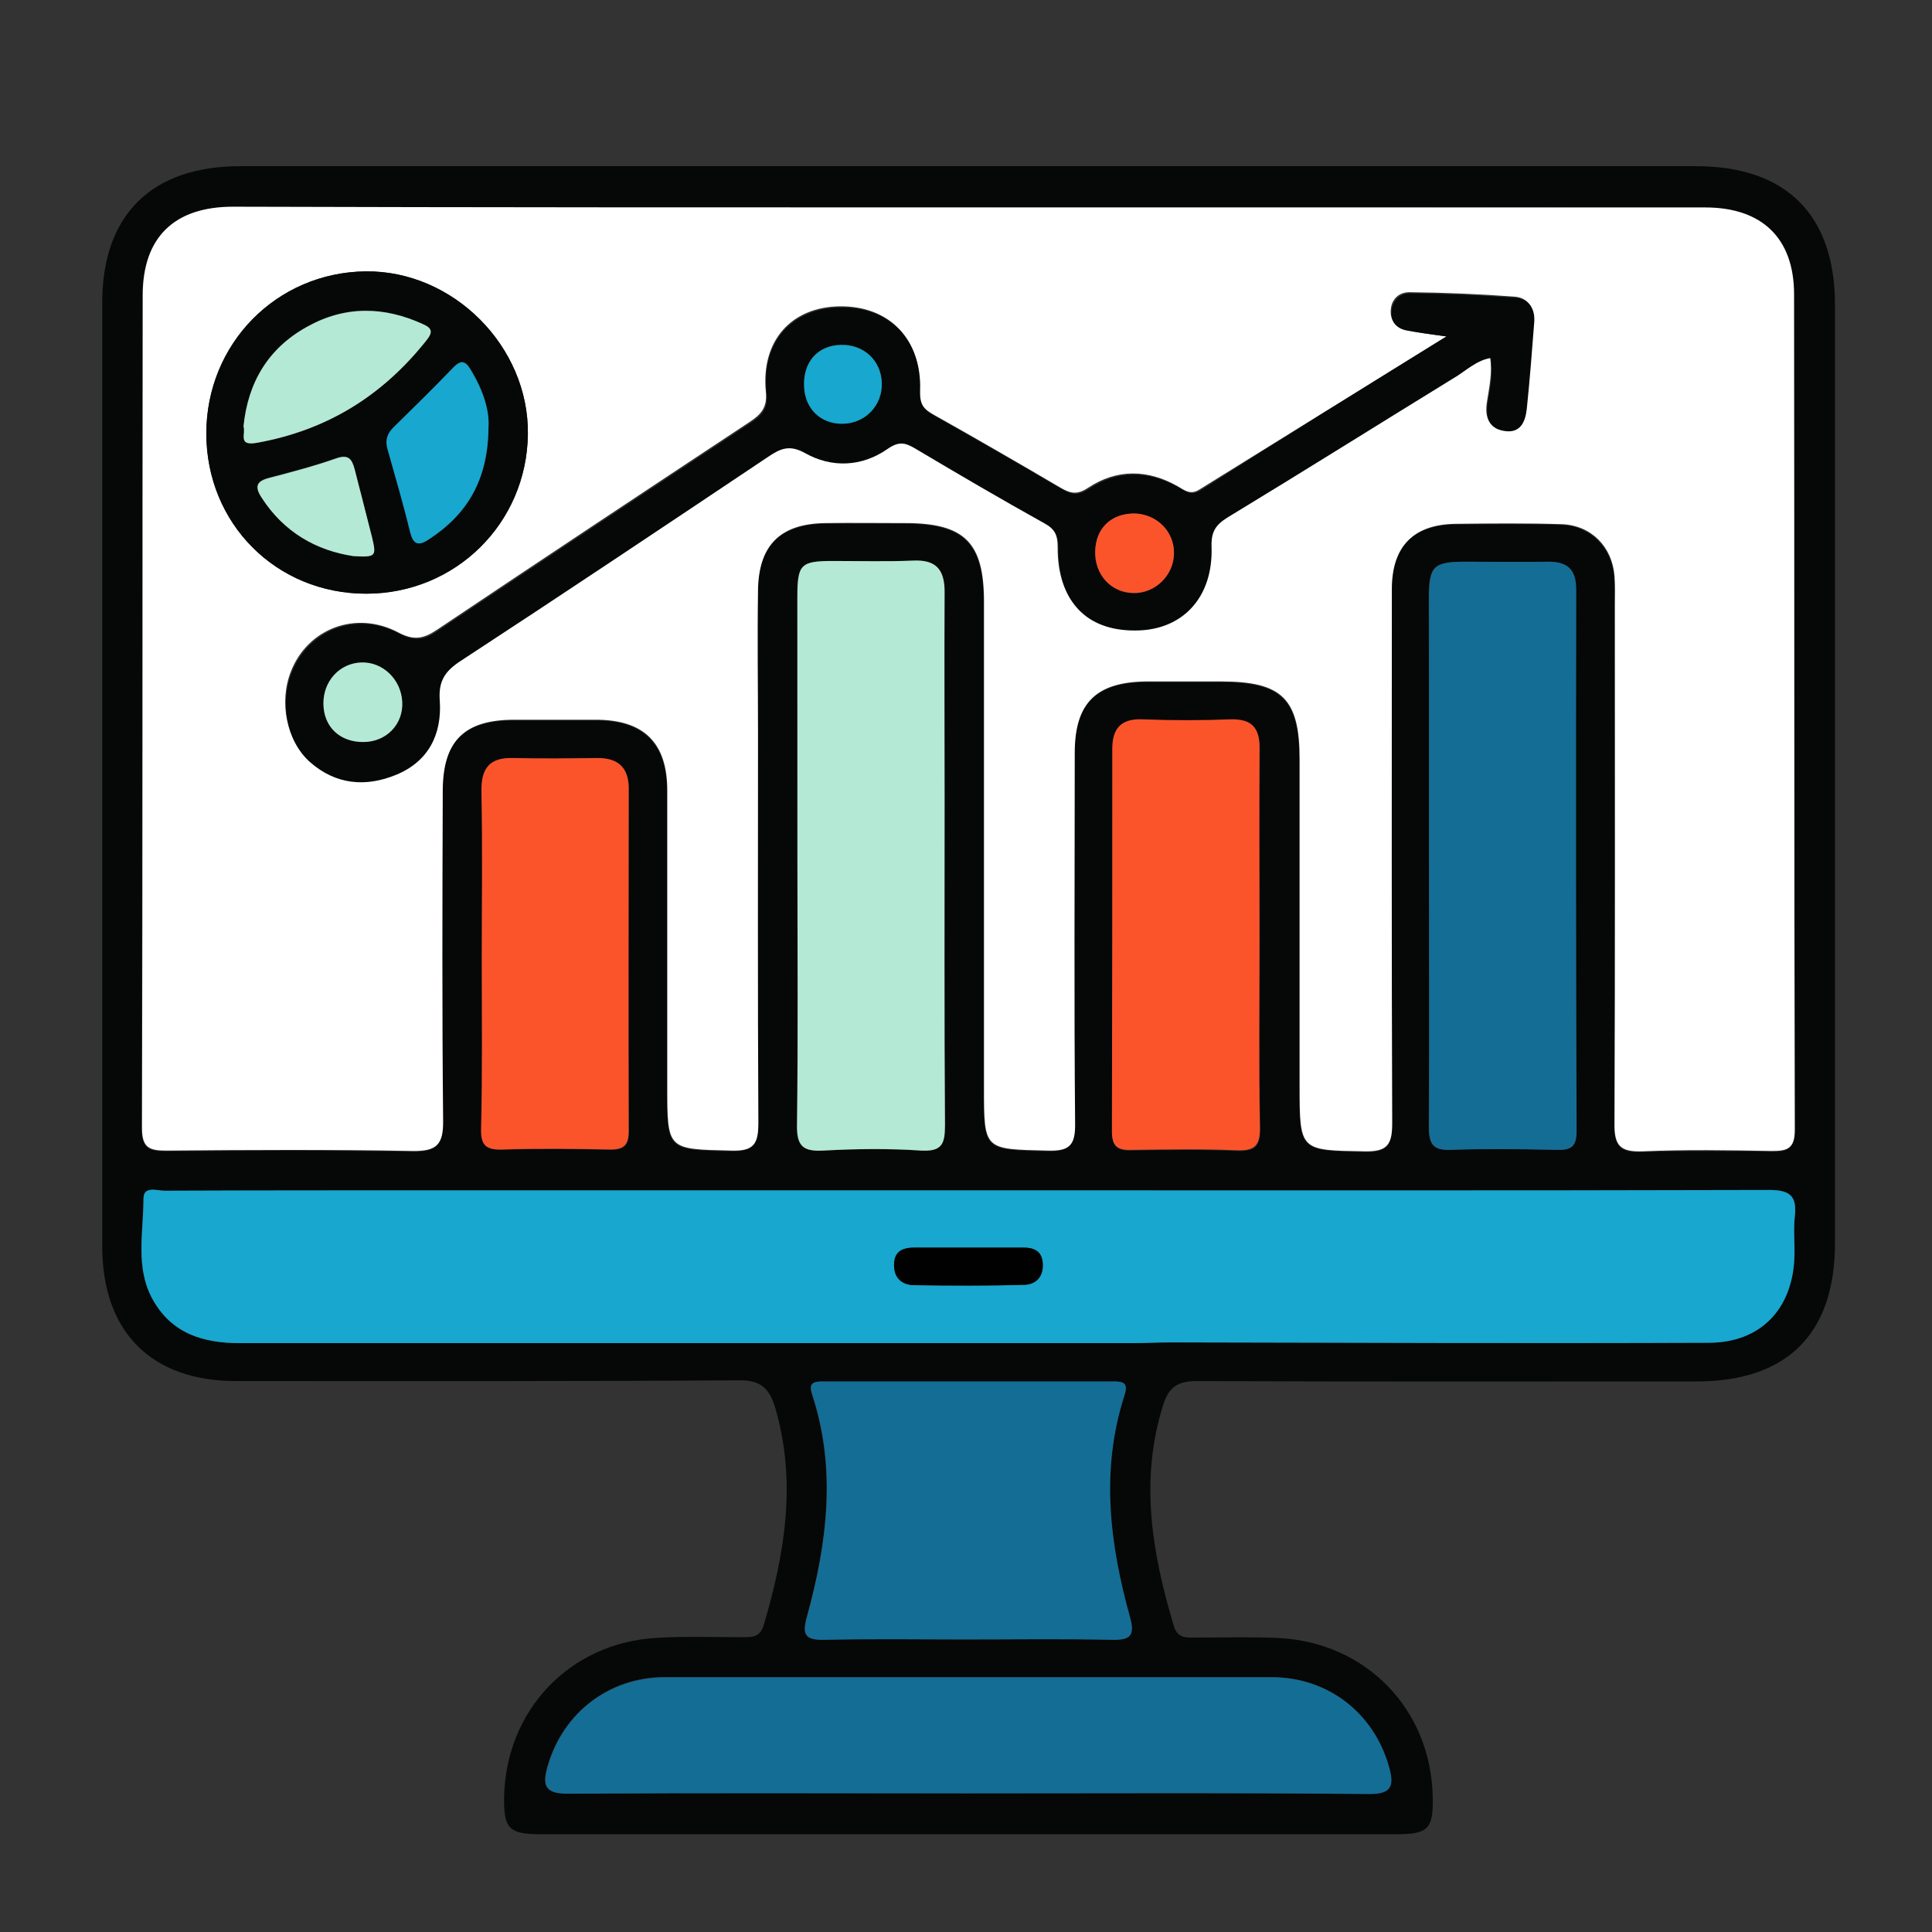 <?xml version="1.0" encoding="utf-8"?>
<!-- Generator: Adobe Illustrator 23.0.1, SVG Export Plug-In . SVG Version: 6.00 Build 0)  -->
<svg version="1.1" id="Layer_1" xmlns="http://www.w3.org/2000/svg" xmlns:xlink="http://www.w3.org/1999/xlink" x="0px" y="0px"
	 viewBox="0 0 519.7 519.7" style="enable-background:new 0 0 519.7 519.7;" xml:space="preserve">
<rect x="0" y="0" width="519.7" height="519.7" fill="#333333" stroke="none"/>
<style type="text/css">
	.st0{fill:#060606;}
	.st1{fill:#FEFEFE;}
	.st2{fill:#146D95;}
	.st3{fill:#3A95CE;}
	.st4{fill:#17A7CF;}
	.st5{fill:#040404;}
	.st6{fill:#B1D8FC;}
	.st7{fill:#F38996;}
	.st8{fill:#FFFFFF;}
	.st9{fill:#FDFDFD;}
	.st10{fill:#050506;}
	.st11{fill:#DCE7F1;}
	.st12{fill:#44AD5D;}
	.st13{fill:#FFCE00;}
	.st14{fill:#D76868;}
	.st15{fill:#D66767;}
	.st16{fill:#050505;}
	.st17{fill:#45B3D9;}
	.st18{fill:#1FBEF5;}
	.st19{fill:#020202;}
	.st20{fill:#E4F6FD;}
	.st21{fill:#060707;}
	.st22{fill:#B4E9D6;}
	.st23{fill:#FB542B;}
	.st24{fill:#010101;}
	.st25{fill:#FBFCFC;}
	.st26{fill:#E0F3EF;}
	.st27{fill:#EB8412;}
	.st28{fill:#F9FAFB;}
	.st29{fill:#000001;}
</style>
<g>
	<path class="st21" d="M260.7,44.7c65.2,0,130.3,0,195.5,0c24.3,0,37.4,13.1,37.4,37.3c0,84.1,0,168.3,0,252.4
		c0,24.4-12.9,37.2-37.2,37.2c-44.8,0-89.6,0.1-134.4-0.1c-5.2,0-7.6,1.6-9.1,6.4c-6.4,20.2-3,39.8,2.8,59.3c1,3.6,3.4,3.3,6,3.3
		c7.3,0,14.7-0.2,22,0.1c23.7,1.1,41.2,19.1,41.7,42.7c0.2,8.6-1.2,10.1-9.6,10.1c-76.8,0-153.6,0-230.3,0c-8.6,0-10-1.5-9.9-9.9
		c0.4-23.3,17.5-41.5,40.8-42.9c7.8-0.5,15.6-0.2,23.5-0.2c2.4,0,4.5,0,5.5-3.1c5.7-19.3,9-38.7,3.1-58.7c-1.6-5.3-4-7.4-9.9-7.3
		c-45,0.3-90.1,0.2-135.1,0.2c-22.8,0-36-13.2-36-36.3c0-84.6,0-169.2,0-253.8c0-23.6,13.3-36.7,37.1-36.7
		C129.9,44.7,195.3,44.7,260.7,44.7z M261,55.8c-66.1,0-132.3,0-198.4,0c-15.7,0-24.2,8.1-24.3,23.8c-0.1,74.7,0,149.3-0.2,224
		c0,5.3,2,6.1,6.6,6.1c22-0.2,44.1-0.3,66.1,0.1c6.5,0.1,8.3-1.6,8.3-8.2c-0.4-29.6-0.2-59.3-0.1-88.9c0.1-13.3,5.9-18.9,19.2-18.9
		c7.3,0,14.7,0,22,0c12.9,0,19.2,6.2,19.2,19c0,26.5,0,53.1,0,79.6c0,17.3,0,16.9,17.3,17.3c6.2,0.1,7.2-2,7.2-7.6
		c-0.3-34.8-0.1-69.7-0.1-104.5c0-12.8-0.1-25.6,0-38.4c0.2-12.4,6.1-18.2,18.3-18.3c7.1-0.1,14.2,0,21.3,0c16,0,21.2,5.2,21.2,21.2
		c0,43.6,0,87.2,0,130.8c0,16.7,0,16.4,17.1,16.8c6,0.1,7.4-1.5,7.4-7.4c-0.3-33.2-0.2-66.4-0.1-99.5c0-13.5,5.8-19.2,19.4-19.3
		c6.6,0,13.3,0,19.9,0c16.5,0,21.2,4.6,21.2,21c0,29.2,0,58.3,0,87.5c0,17.8,0,17.5,17.6,17.9c6,0.1,7.4-1.8,7.3-7.6
		c-0.2-47.9-0.1-95.8-0.1-143.6c0-11.6,5.8-17.5,17.3-17.6c9.5-0.1,19-0.2,28.4,0.1c7.9,0.3,13.6,6.1,14.2,14
		c0.2,2.6,0.1,5.2,0.1,7.8c0,46.5,0.1,92.9-0.1,139.4c0,6,1.6,7.7,7.5,7.5c11.6-0.4,23.2-0.3,34.8-0.1c4.2,0.1,6.2-0.6,6.2-5.7
		c-0.2-74.9-0.1-149.8-0.2-224.7c0-15.2-8.6-23.4-23.9-23.4C392.8,55.8,326.9,55.8,261,55.8z M260.4,320.2c-46.7,0-93.3,0-140,0
		c-25.4,0-50.7,0-76.1,0.1c-2.1,0-5.7-1.3-5.7,2.1c0,9.1-2.3,18.5,2.5,27.2c5.1,9.1,13.5,11.7,23.4,11.7c80.1-0.1,160.1,0,240.2,0
		c3.3,0,6.6-0.2,9.9-0.2c48.3,0,96.7,0.2,145,0.1c14.1,0,22.7-9.2,23.1-23.3c0.1-3.6-0.3-7.1,0.1-10.7c0.6-5.5-1.3-7.2-7-7.1
		C404,320.3,332.2,320.2,260.4,320.2z M260.1,482.4c36,0,72-0.1,107.9,0.1c6.4,0,7.1-2.3,5.5-7.5c-4.2-14.3-16.4-23.8-31.4-23.9
		c-54.4,0-108.9,0-163.3,0c-15,0-27.3,9.6-31.5,23.8c-1.5,5.2-1,7.6,5.5,7.5C188.6,482.2,224.4,482.4,260.1,482.4z M384.4,230.7
		c0,24.2,0.1,48.3-0.1,72.5c0,4.5,1.1,6.3,5.9,6.1c9.5-0.4,19-0.2,28.4,0c3.7,0.1,5.5-0.6,5.4-5c-0.1-48.6-0.1-97.2-0.1-145.7
		c0-5.5-2.5-7.6-7.8-7.5c-7.3,0.2-14.7,0-22,0c-8.6,0-9.8,1.2-9.8,9.9C384.4,184.2,384.4,207.5,384.4,230.7z M214.5,231.6
		c0,23.7,0.2,47.3-0.2,71c-0.1,5.8,1.7,7.1,7.1,6.9c8.7-0.4,17.5-0.5,26.3,0c5.7,0.4,6.5-1.9,6.4-6.9c-0.2-29.3-0.1-58.7-0.1-88
		c0-18.5-0.1-36.9,0-55.4c0-6-2.3-8.7-8.5-8.4c-7.1,0.3-14.2,0.1-21.3,0.1c-8.9,0-9.8,0.8-9.8,9.7
		C214.4,184.3,214.5,208,214.5,231.6z M260,441c13,0,26-0.2,39,0.1c4.8,0.1,6.3-1,4.9-6c-5.6-19.8-8-39.7-1.5-59.8
		c1-3.1-0.1-3.7-2.8-3.7c-26,0-52,0-78.1,0c-2.5,0-4.2,0.2-3.1,3.5c6.6,20.1,4.1,40-1.4,59.8c-1.3,4.7-0.6,6.3,4.6,6.2
		C234.5,440.8,247.3,441,260,441z M338.8,252.8c0-17-0.1-34.1,0.1-51.1c0.1-5.7-2.1-8.2-7.9-8c-7.8,0.3-15.6,0.3-23.4,0
		c-5.9-0.2-8.3,2.4-8.3,7.9c0,34.3,0,68.7-0.1,103c0,3.7,1.3,5,5,4.9c9.5-0.2,18.9-0.3,28.4,0.1c4.9,0.2,6.5-1.1,6.4-6.2
		C338.6,286.4,338.8,269.6,338.8,252.8z M129.6,257.6c0,15.4,0.2,30.7-0.1,46.1c-0.1,4.4,1.3,5.7,5.6,5.6c9.7-0.3,19.4-0.2,29.1,0
		c3.6,0.1,5-1.1,5-4.9c-0.1-30.7-0.1-61.5,0-92.2c0-5.6-2.8-8.2-8.3-8.2c-7.6,0-15.1,0.1-22.7,0c-6.3-0.1-8.7,2.6-8.6,9
		C129.9,227.8,129.6,242.7,129.6,257.6z"/>
	<path class="st8" d="M261,55.8c65.9,0,131.8,0,197.7,0c15.2,0,23.9,8.2,23.9,23.4c0.1,74.9,0,149.8,0.2,224.7c0,5.1-2,5.7-6.2,5.7
		c-11.6-0.2-23.2-0.4-34.8,0.1c-5.9,0.2-7.6-1.5-7.5-7.5c0.2-46.5,0.1-92.9,0.1-139.4c0-2.6,0.1-5.2-0.1-7.8
		c-0.6-7.9-6.2-13.7-14.2-14c-9.5-0.3-19-0.2-28.4-0.1c-11.5,0.1-17.3,6.1-17.3,17.6c0,47.9-0.1,95.8,0.1,143.6
		c0,5.8-1.3,7.7-7.3,7.6c-17.6-0.3-17.6,0-17.6-17.9c0-29.2,0-58.3,0-87.5c0-16.4-4.7-21-21.2-21c-6.6,0-13.3,0-19.9,0
		c-13.7,0.1-19.4,5.8-19.4,19.3c0,33.2-0.2,66.4,0.1,99.5c0.1,5.9-1.4,7.6-7.4,7.4c-17.1-0.4-17.1-0.1-17.1-16.8
		c0-43.6,0-87.2,0-130.8c0-16-5.2-21.2-21.2-21.2c-7.1,0-14.2-0.1-21.3,0c-12.3,0.1-18.2,5.9-18.3,18.3c-0.2,12.8,0,25.6,0,38.4
		c0,34.8-0.1,69.7,0.1,104.5c0,5.6-1,7.8-7.2,7.6c-17.3-0.4-17.3-0.1-17.3-17.3c0-26.5,0-53.1,0-79.6c0-12.8-6.3-19-19.2-19
		c-7.3,0-14.7,0-22,0c-13.3,0-19.1,5.6-19.2,18.9c-0.1,29.6-0.2,59.3,0.1,88.9c0.1,6.6-1.8,8.3-8.3,8.2c-22-0.4-44.1-0.3-66.1-0.1
		c-4.6,0-6.6-0.7-6.6-6.1c0.2-74.7,0.1-149.3,0.2-224c0-15.6,8.5-23.8,24.3-23.8C128.8,55.8,194.9,55.8,261,55.8z M389.1,90.5
		c-22.9,14.2-44.8,27.7-66.5,41.2c-2.4,1.5-3.9,0.2-5.8-0.9c-8.1-4.6-16.4-4.7-24.1,0.4c-3,2-4.8,1.5-7.4,0
		c-11.4-6.7-22.8-13.3-34.4-19.8c-2.8-1.6-3.8-3.1-3.6-6.6c0.6-13.7-8.2-22.6-21.5-22.4c-12.9,0.2-21.1,9.2-19.8,22.9
		c0.5,4.5-1.5,6.3-4.5,8.3c-28,18.5-55.9,37-83.8,55.7c-3.7,2.5-6.3,3.1-10.6,0.8c-11.4-6-24.3-1-28.8,10.4
		c-3.3,8.2-1.3,18.6,4.9,24.2c6.9,6.1,14.9,6.8,23.2,3.4c8.7-3.6,12.3-10.9,11.7-19.9c-0.3-5.2,1.4-7.9,5.6-10.7
		c27.7-18.1,55.2-36.5,82.7-54.9c3.3-2.2,5.7-3.4,10-1c7.2,4,15.2,3.7,22.1-1.1c2.9-2.1,4.7-1.7,7.4-0.2
		c11.6,6.8,23.2,13.7,34.9,20.2c2.9,1.6,3.7,3.4,3.7,6.6c-0.1,14.3,7.5,22.2,20.7,22.2c12.7-0.1,21-8.9,20.5-22.6
		c-0.1-3.9,1-5.8,4.3-7.8c20.6-12.5,41-25.3,61.5-37.9c3-1.8,5.6-4.3,9.3-5c0.7,4.2-0.2,8.1-0.8,12c-0.6,3.7,0.1,6.9,4.3,7.6
		c4.4,0.7,5.8-2.3,6.2-5.9c0.8-7.8,1.4-15.5,2-23.3c0.3-3.6-1.5-6.3-5-6.6c-9.4-0.7-18.9-1.1-28.4-1.2c-2.8,0-4.9,1.9-5,5
		c-0.1,2.8,1.5,4.4,4.1,5C381.4,89.5,384.5,89.9,389.1,90.5z M98.5,159.7c24,0,43.2-18.9,43.5-42.9c0.3-23.6-20.1-44.1-43.7-43.8
		c-24,0.3-42.8,19.5-42.8,43.6C55.5,140.9,74.3,159.7,98.5,159.7z"/>
	<path class="st4" d="M260.4,320.2c71.8,0,143.6,0.1,215.4-0.1c5.7,0,7.6,1.6,7,7.1c-0.4,3.5,0,7.1-0.1,10.7
		c-0.4,14.1-9,23.3-23.1,23.3c-48.3,0.2-96.7,0-145-0.1c-3.3,0-6.6,0.2-9.9,0.2c-80.1,0-160.1,0-240.2,0c-9.9,0-18.3-2.6-23.4-11.7
		c-4.8-8.6-2.5-18.1-2.5-27.2c0-3.5,3.7-2.1,5.7-2.1c25.4-0.1,50.7-0.1,76.1-0.1C167.1,320.2,213.7,320.2,260.4,320.2z M261,335.6
		c-5,0-9.9,0-14.9,0c-3.1,0-5.6,0.8-5.6,4.7c0,3.6,2.2,5.3,5.3,5.4c9.9,0.2,19.9,0.2,29.8-0.1c3.1-0.1,5.1-2.2,4.9-5.7
		c-0.2-3.5-2.4-4.3-5.3-4.3C270.5,335.6,265.7,335.6,261,335.6z"/>
	<path class="st2" d="M260.1,482.4c-35.7,0-71.5-0.1-107.2,0.1c-6.5,0.1-7-2.4-5.5-7.5c4.1-14.3,16.5-23.8,31.5-23.8
		c54.4,0,108.9,0,163.3,0c15,0,27.3,9.5,31.4,23.9c1.5,5.2,0.9,7.6-5.5,7.5C332.1,482.2,296.1,482.4,260.1,482.4z"/>
	<path class="st2" d="M384.4,230.7c0-23.2,0-46.4,0-69.7c0-8.7,1.2-9.9,9.8-9.9c7.3,0,14.7,0.1,22,0c5.3-0.1,7.8,1.9,7.8,7.5
		c-0.1,48.6-0.1,97.2,0.1,145.7c0,4.4-1.7,5.1-5.4,5c-9.5-0.2-19-0.3-28.4,0c-4.8,0.2-5.9-1.6-5.9-6.1
		C384.5,279,384.4,254.9,384.4,230.7z"/>
	<path class="st22" d="M214.5,231.6c0-23.7,0-47.3,0-71c0-8.9,0.9-9.7,9.8-9.7c7.1,0,14.2,0.2,21.3-0.1c6.2-0.3,8.5,2.4,8.5,8.4
		c-0.1,18.5,0,36.9,0,55.4c0,29.3-0.1,58.7,0.1,88c0,5-0.7,7.2-6.4,6.9c-8.7-0.6-17.5-0.5-26.3,0c-5.4,0.3-7.2-1.1-7.1-6.9
		C214.7,279,214.5,255.3,214.5,231.6z"/>
	<path class="st2" d="M260,441c-12.8,0-25.6-0.2-38.3,0.1c-5.2,0.1-5.9-1.5-4.6-6.2c5.4-19.8,8-39.7,1.4-59.8
		c-1.1-3.3,0.6-3.5,3.1-3.5c26,0,52,0,78.1,0c2.7,0,3.8,0.6,2.8,3.7c-6.5,20.1-4,40,1.5,59.8c1.4,5-0.1,6.1-4.9,6
		C286.1,440.8,273.1,441,260,441z"/>
	<path class="st23" d="M338.8,252.8c0,16.8-0.2,33.6,0.1,50.4c0.1,5.1-1.5,6.4-6.4,6.2c-9.5-0.4-18.9-0.2-28.4-0.1
		c-3.6,0.1-5-1.1-5-4.9c0.1-34.3,0.1-68.7,0.1-103c0-5.5,2.4-8.2,8.3-7.9c7.8,0.3,15.6,0.3,23.4,0c5.9-0.2,8,2.3,7.9,8
		C338.7,218.7,338.8,235.7,338.8,252.8z"/>
	<path class="st23" d="M129.6,257.6c0-14.9,0.2-29.8-0.1-44.7c-0.1-6.4,2.3-9.2,8.6-9c7.6,0.2,15.1,0.1,22.7,0
		c5.5,0,8.3,2.6,8.3,8.2c0,30.7-0.1,61.5,0,92.2c0,3.7-1.3,4.9-5,4.9c-9.7-0.2-19.4-0.3-29.1,0c-4.3,0.1-5.7-1.1-5.6-5.6
		C129.8,288.4,129.6,273,129.6,257.6z"/>
	<path class="st21" d="M389.1,90.5c-4.7-0.7-7.7-1-10.7-1.6c-2.6-0.5-4.3-2.2-4.1-5c0.2-3.1,2.3-5,5-5c9.5,0.1,18.9,0.5,28.4,1.2
		c3.5,0.3,5.3,2.9,5,6.6c-0.6,7.8-1.2,15.6-2,23.3c-0.4,3.6-1.8,6.7-6.2,5.9c-4.2-0.7-4.9-3.9-4.3-7.6c0.6-3.9,1.5-7.9,0.8-12
		c-3.7,0.6-6.4,3.2-9.3,5c-20.5,12.6-40.9,25.4-61.5,37.9c-3.2,2-4.4,3.8-4.3,7.8c0.5,13.7-7.8,22.6-20.5,22.6
		c-13.2,0.1-20.8-7.9-20.7-22.2c0-3.2-0.8-5-3.7-6.6c-11.7-6.5-23.3-13.3-34.9-20.2c-2.7-1.6-4.4-1.9-7.4,0.2
		c-6.9,4.8-15,5.1-22.1,1.1c-4.3-2.4-6.7-1.2-10,1c-27.5,18.4-55,36.8-82.7,54.9c-4.3,2.8-6,5.5-5.6,10.7c0.6,9-3,16.3-11.7,19.9
		c-8.2,3.4-16.3,2.7-23.2-3.4c-6.3-5.6-8.2-16-4.9-24.2c4.6-11.4,17.4-16.5,28.8-10.4c4.4,2.3,7,1.7,10.6-0.8
		c27.9-18.7,55.8-37.2,83.8-55.7c3.1-2,5-3.8,4.5-8.3c-1.4-13.7,6.8-22.7,19.8-22.9c13.3-0.2,22,8.7,21.5,22.4
		c-0.1,3.5,0.8,5,3.6,6.6c11.5,6.5,23,13.1,34.4,19.8c2.6,1.5,4.4,2,7.4,0c7.7-5.1,16-5,24.1-0.4c1.8,1,3.3,2.4,5.8,0.9
		C344.4,118.2,366.2,104.7,389.1,90.5z M97.9,199.6c6.1-0.1,10.7-4.9,10.3-10.8c-0.3-6-5.3-10.8-11-10.6
		c-5.9,0.2-10.4,5.1-10.2,11.2C87.1,195.6,91.5,199.7,97.9,199.6z M237.2,103c-0.2-6.1-4.9-10.5-11.1-10.3
		c-6.2,0.2-10.1,4.7-9.8,11.2c0.3,6,4.5,10.1,10.4,10C232.8,113.9,237.4,109.1,237.2,103z M315.8,148.9c0.1-6-4.7-10.7-10.8-10.7
		c-6.2,0-10.2,3.9-10.4,10.1c-0.2,6.3,4.2,11.1,10.2,11.3C310.7,159.7,315.8,154.8,315.8,148.9z"/>
	<path class="st21" d="M98.5,159.7c-24.2,0-43-18.9-43-43.1c0-24.1,18.9-43.3,42.8-43.6c23.6-0.3,44,20.2,43.7,43.8
		C141.7,140.8,122.5,159.7,98.5,159.7z M65.5,114.7c0.7,2-1.7,5.4,3.7,4.4c18.7-3.4,33.6-12.6,45.4-27.4c1.9-2.4,1.7-3.4-0.8-4.5
		c-10.5-4.9-21-5.1-31.2,0.7C72.1,93.8,66.6,103,65.5,114.7z M131.4,114.8c0.3-4.2-1.4-9.7-4.4-14.9c-1.4-2.5-2.6-3.7-5.1-1
		c-5.2,5.5-10.6,10.8-16,16c-1.7,1.7-2.3,3.5-1.6,5.7c2,7.5,4.2,14.9,6.1,22.4c0.9,3.7,2.4,3.8,5.2,1.9
		C125.7,138.2,131.4,129.1,131.4,114.8z M95.1,149.6c6,0.4,6.2,0.1,4.9-5.1c-1.5-6.1-3.1-12.3-4.7-18.4c-0.6-2.5-1.5-4.1-4.9-2.9
		c-5.9,2.1-12.1,3.7-18.2,5.3c-3.4,0.9-3.8,2.4-1.9,5.3C76.4,143.2,85.1,148.1,95.1,149.6z"/>
	<path class="st24" d="M261,335.6c4.7,0,9.5,0,14.2,0c2.9,0,5.1,0.9,5.3,4.3c0.2,3.5-1.8,5.6-4.9,5.7c-9.9,0.3-19.9,0.2-29.8,0.1
		c-3.1-0.1-5.3-1.8-5.3-5.4c0-3.9,2.5-4.7,5.6-4.7C251.1,335.6,256,335.6,261,335.6z"/>
	<path class="st22" d="M97.9,199.6c-6.4,0.1-10.8-4-10.9-10.2c-0.1-6.1,4.3-11,10.2-11.2c5.7-0.2,10.7,4.5,11,10.6
		C108.5,194.8,104,199.5,97.9,199.6z"/>
	<path class="st4" d="M237.2,103c0.2,6-4.4,10.9-10.5,11c-5.9,0.1-10.2-4-10.4-10c-0.3-6.6,3.6-11,9.8-11.2
		C232.3,92.6,237,96.9,237.2,103z"/>
	<path class="st23" d="M315.8,148.9c-0.1,5.9-5.1,10.8-11,10.6c-6-0.1-10.4-5-10.2-11.3c0.2-6.2,4.3-10,10.4-10.1
		C311.1,138.2,315.9,142.9,315.8,148.9z"/>
	<path class="st22" d="M65.5,114.7c1.2-11.8,6.6-21,17.1-26.8c10.2-5.7,20.7-5.5,31.2-0.7c2.5,1.1,2.7,2.2,0.8,4.5
		c-11.8,14.8-26.6,24-45.4,27.4C63.8,120.1,66.2,116.7,65.5,114.7z"/>
	<path class="st4" d="M131.4,114.8c-0.1,14.3-5.7,23.5-15.9,30.2c-2.8,1.9-4.3,1.7-5.2-1.9c-1.8-7.5-4-14.9-6.1-22.4
		c-0.6-2.2-0.1-4,1.6-5.7c5.4-5.3,10.8-10.6,16-16c2.5-2.7,3.7-1.5,5.1,1C130,105.1,131.7,110.6,131.4,114.8z"/>
	<path class="st22" d="M95.1,149.6c-10-1.5-18.7-6.4-24.7-15.7c-1.9-2.9-1.5-4.4,1.9-5.3c6.1-1.6,12.2-3.2,18.2-5.3
		c3.4-1.2,4.2,0.4,4.9,2.9c1.6,6.1,3.1,12.2,4.7,18.4C101.3,149.7,101.1,149.9,95.1,149.6z"/>
</g>
</svg>
